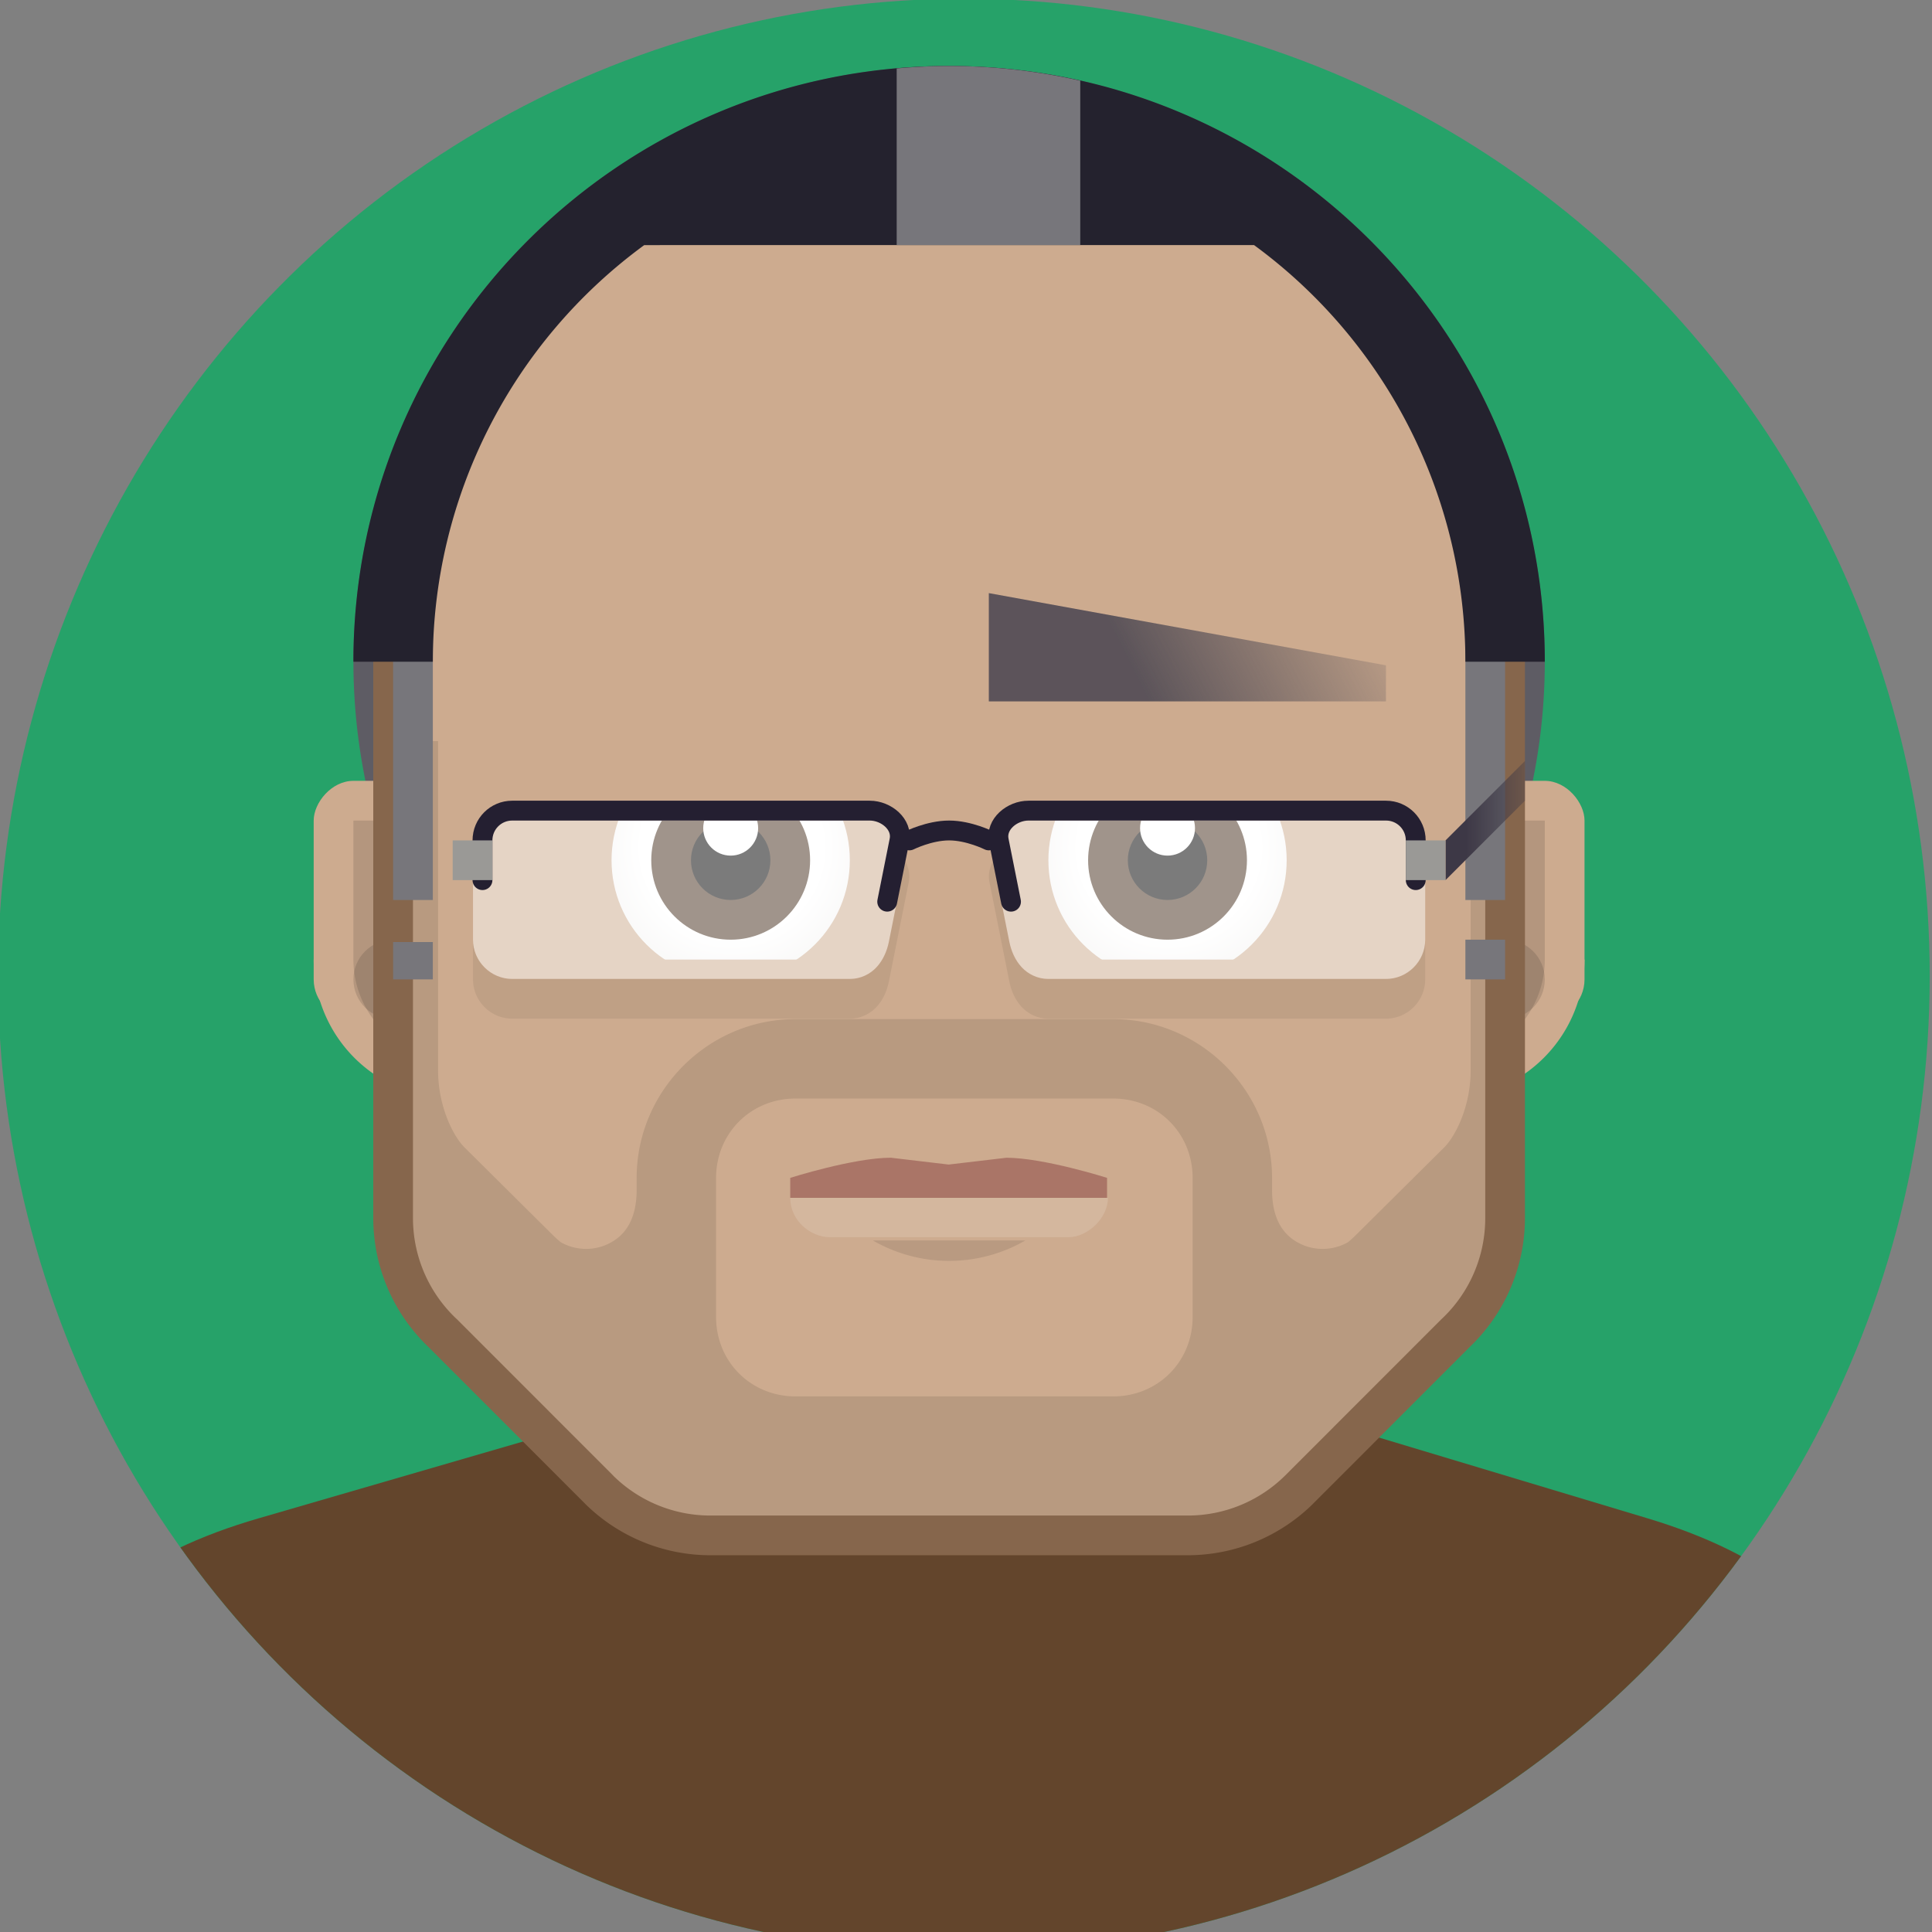 <?xml version="1.0" encoding="UTF-8" standalone="no"?>
<svg
   height="180"
   width="180"
   version="1.1"
   id="svg120"
   sodipodi:docname="apple-touch-icon.svg"
   inkscape:version="1.1 (c68e22c387, 2021-05-23)"
   inkscape:export-filename="/var/home/jimmac/public_html/jimmac.eu/assets/img/apple-touch-icon.png"
   inkscape:export-xdpi="96"
   inkscape:export-ydpi="96"
   xmlns:inkscape="http://www.inkscape.org/namespaces/inkscape"
   xmlns:sodipodi="http://sodipodi.sourceforge.net/DTD/sodipodi-0.dtd"
   xmlns:xlink="http://www.w3.org/1999/xlink"
   xmlns="http://www.w3.org/2000/svg"
   xmlns:svg="http://www.w3.org/2000/svg"
   xmlns:rdf="http://www.w3.org/1999/02/22-rdf-syntax-ns#"
   xmlns:cc="http://creativecommons.org/ns#"
   xmlns:dc="http://purl.org/dc/elements/1.1/">
  <rect width="100%" height="100%" fill="#808080" stroke="none"/>
  <sodipodi:namedview
     pagecolor="#ffffff"
     bordercolor="#666666"
     borderopacity="1"
     objecttolerance="10"
     gridtolerance="10"
     guidetolerance="10"
     inkscape:pageopacity="0"
     inkscape:pageshadow="2"
     inkscape:window-width="640"
     inkscape:window-height="480"
     id="namedview122"
     showgrid="true"
     borderlayer="true"
     inkscape:showpageshadow="false"
     inkscape:snap-nodes="false"
     inkscape:snap-bbox="true"
     inkscape:current-layer="svg120"
     inkscape:document-rotation="0"
     inkscape:pagecheckerboard="1">
    <inkscape:grid
       type="xygrid"
       id="grid574" />
  </sodipodi:namedview>
  <defs
     id="defs24">
    <linearGradient
       id="c">
      <stop
         offset="0"
         stop-color="#fff"
         id="stop2" />
      <stop
         offset=".727"
         stop-color="#fff"
         id="stop4" />
      <stop
         offset="1"
         stop-color="#f6f5f4"
         id="stop6" />
    </linearGradient>
    <linearGradient
       xlink:href="#a"
       id="g"
       gradientUnits="userSpaceOnUse"
       x1="52.954"
       y1="229.984"
       x2="39.951"
       y2="223.426"
       gradientTransform="matrix(-1,0,0,1,1180,257)" />
    <linearGradient
       id="a">
      <stop
         offset="0"
         stop-color="#4b4752"
         id="stop10" />
      <stop
         offset="1"
         stop-color="#4b4752"
         stop-opacity="0"
         id="stop12" />
    </linearGradient>
    <linearGradient
       xlink:href="#b"
       id="i"
       gradientUnits="userSpaceOnUse"
       gradientTransform="matrix(0.8,0,0,1,18.5,0)"
       x1="88.781"
       y1="232.5"
       x2="94.5"
       y2="232.5" />
    <linearGradient
       id="b">
      <stop
         offset="0"
         stop-color="#3d3846"
         id="stop16" />
      <stop
         offset="1"
         stop-color="#3d3846"
         stop-opacity="0"
         id="stop18" />
    </linearGradient>
    <radialGradient
       xlink:href="#c"
       id="d"
       gradientUnits="userSpaceOnUse"
       gradientTransform="matrix(0.909,0,0,0.909,30.459,21.198)"
       cx="334"
       cy="231.209"
       fx="334"
       fy="231.209"
       r="7" />
    <radialGradient
       xlink:href="#c"
       id="e"
       gradientUnits="userSpaceOnUse"
       gradientTransform="matrix(0.909,0,0,0.909,30.459,21.198)"
       cx="334"
       cy="231.209"
       fx="334"
       fy="231.209"
       r="7" />
    <clipPath
       clipPathUnits="userSpaceOnUse"
       id="f" />
    <clipPath
       clipPathUnits="userSpaceOnUse"
       id="clipPath1017">
      <ellipse
         style="fill:#86664c;fill-opacity:1;stroke:none;stroke-width:1;stroke-opacity:1;stop-color:#000000"
         id="ellipse1019"
         cx="1116.744"
         cy="498.826"
         rx="48.641"
         ry="49.217" />
    </clipPath>
    <radialGradient
       xlink:href="#c"
       id="d-3"
       gradientUnits="userSpaceOnUse"
       gradientTransform="matrix(0.909,0,0,0.909,30.459,21.198)"
       cx="334"
       cy="231.209"
       fx="334"
       fy="231.209"
       r="7" />
    <radialGradient
       xlink:href="#c"
       id="e-3"
       gradientUnits="userSpaceOnUse"
       gradientTransform="matrix(0.909,0,0,0.909,30.459,21.198)"
       cx="334"
       cy="231.209"
       fx="334"
       fy="231.209"
       r="7" />
  </defs>
  <g
     id="g181"
     clip-path="url(#clipPath1017)"
     transform="matrix(1.85,0,0,1.85,-1976.174,-831.901)">
    <rect
       width="98.692"
       height="98.435"
       x="1068.103"
       y="449.609"
       rx="0"
       ry="0"
       fill="#99c1f1"
       id="rect26"
       style="stroke-width:0.719;fill:#26a269" />
    <path
       d="M 128.17,142.449 V 119.27 c 0,-8.41 -7.438,-12.85 -15.18,-15.18 L 64.856,89.614 15.01,104.092 c -8.076,2.345 -15.18,6.77 -15.18,15.179 v 23.178 z"
       fill="#63452c"
       id="path28"
       transform="matrix(0.714,0,0,0.714,1070.502,451.821)" />
    <circle
       style="font-variation-settings:normal"
       cx="1116"
       cy="483"
       r="30"
       fill="#5e5c64"
       id="circle30" />
    <g
       transform="translate(692,77)"
       id="g48">
      <rect
         style="font-variation-settings:normal"
         width="8"
         height="12"
         x="448"
         y="412"
         rx="2"
         ry="2"
         fill="#cdab8f"
         id="rect32" />
      <path
         style="font-variation-settings:normal"
         d="m 456,421 a 7,7 0 0 1 -7,7 v -7 z"
         fill="#cdab8f"
         id="path34" />
      <path
         style="font-variation-settings:normal"
         d="m 454,414 v 7 a 5,5 0 0 1 -10,0 c 0,-1.573 0.742,-5.054 2,-5.998 V 414 h 3 z"
         opacity="0.124"
         id="path36" />
      <circle
         style="font-variation-settings:normal"
         cx="452"
         cy="422"
         r="2"
         opacity="0.124"
         id="circle38" />
      <rect
         style="font-variation-settings:normal"
         width="8"
         height="12"
         x="-400"
         y="412"
         rx="2"
         ry="2"
         transform="scale(-1,1)"
         fill="#cdab8f"
         id="rect40" />
      <path
         style="font-variation-settings:normal"
         d="m 392,421 a 7,7 0 0 0 7,7 v -7 z"
         fill="#cdab8f"
         id="path42" />
      <path
         style="font-variation-settings:normal"
         d="m 394,414 v 7 a 5,5 0 0 0 10,0 c 0,-1.573 -0.742,-5.054 -2,-5.998 V 414 h -3 z"
         opacity="0.124"
         id="path44" />
      <circle
         style="font-variation-settings:normal"
         cx="-396"
         cy="422"
         r="2"
         transform="scale(-1,1)"
         opacity="0.124"
         id="circle46" />
    </g>
    <path
       d="m 1116,455 a 28,28 0 0 0 -28,28 v 28 c 0,2.308 0.967,4.38 2.52,5.838 l 7.855,7.86 A 7.974,7.974 0 0 0 1104,527 h 24 a 7.974,7.974 0 0 0 5.625,-2.303 l 7.856,-7.86 A 7.973,7.973 0 0 0 1144,511 v -28 a 28,28 0 0 0 -28,-28 z"
       fill="#cdab8f"
       id="path50" />
    <path
       style="font-variation-settings:normal"
       d="m 1113.066,507.98 c -1.87,0 -5.066,1.014 -5.066,1.014 V 510 h 15.954 v -1.006 c 0,0 -3.197,-1.013 -5.067,-1.013 l -2.91,0.343 z"
       opacity="0.35"
       fill="#6c131e"
       id="path52" />
    <path
       style="line-height:normal;font-variant-ligatures:normal;font-variant-position:normal;font-variant-caps:normal;font-variant-numeric:normal;font-variant-alternates:normal;font-variant-east-asian:normal;font-feature-settings:normal;font-variation-settings:normal;text-indent:0;text-align:start;text-decoration:none;text-decoration-line:none;text-decoration-style:solid;text-decoration-color:#000000;text-transform:none;text-orientation:mixed;white-space:normal;shape-padding:0;shape-margin:0;inline-size:0;isolation:auto;mix-blend-mode:normal;solid-color:#000000;solid-opacity:1"
       d="m 1108,510 h 16 c 0,1.019 -1.02,1.984 -2,1.984 h -12 c -0.964,0 -2,-0.822 -2,-1.984 z"
       color="#000000"
       font-weight="400"
       font-family="sans-serif"
       overflow="visible"
       opacity="0.137"
       fill="#ffffff"
       id="path54" />
    <path
       style="font-variation-settings:normal"
       d="m 1119.842,512.146 a 7.683,7.683 0 0 1 -7.684,0"
       opacity="0.25"
       fill-opacity="0.402"
       id="path56" />
    <g
       transform="translate(771,261)"
       id="g66">
      <circle
         cx="334"
         cy="232"
         r="6"
         fill="url(#d)"
         id="circle58"
         style="fill:url(#d-3)" />
      <circle
         cx="334"
         cy="232"
         r="4"
         fill="#47311f"
         id="circle60" />
      <circle
         cx="334"
         cy="232"
         r="2"
         id="circle62" />
      <circle
         cx="334"
         cy="230.383"
         r="1.383"
         fill="#ffffff"
         id="circle64" />
    </g>
    <g
       transform="translate(793,261)"
       id="g76">
      <circle
         cx="334"
         cy="232"
         r="6"
         fill="url(#e)"
         id="circle68"
         style="fill:url(#e-3)" />
      <circle
         cx="334"
         cy="232"
         r="4"
         fill="#47311f"
         id="circle70" />
      <circle
         cx="334"
         cy="232"
         r="2"
         id="circle72" />
      <circle
         cx="334"
         cy="230.383"
         r="1.383"
         fill="#ffffff"
         id="circle74" />
    </g>
    <path
       d="m 1137,484 h -20 v 7 h 20 z m 0,14 h -20 v 7 h 20 z m -42,0 h 20 v 7 h -20 z"
       fill="#cdab8f"
       id="path78" />
    <path
       d="m 1088.264,487 v 24 c 0,2.308 0.967,4.38 2.52,5.838 l 7.856,7.859 a 7.974,7.974 0 0 0 5.625,2.303 h 24 a 7.974,7.974 0 0 0 5.625,-2.303 l 7.855,-7.859 a 7.975,7.975 0 0 0 2.52,-5.838 v -24 h -2 v 16.602 c 0,1.749 -0.74,3.27 -1.329,3.856 l -4.452,4.418 a 6.035,6.035 0 0 1 -0.401,0.363 2.598,2.598 0 0 1 -2.202,0.161 c -0.888,-0.35 -1.617,-1.131 -1.617,-2.798 V 509 c 0,-4.397 -3.602,-8 -8,-8 h -16 c -4.397,0 -8,3.603 -8,8 v 0.602 c 0,1.667 -0.729,2.448 -1.617,2.798 a 2.595,2.595 0 0 1 -2.2,-0.161 6.035,6.035 0 0 1 -0.404,-0.363 l -4.45,-4.418 c -0.59,-0.586 -1.328,-2.107 -1.328,-3.856 V 487 Z m 20,18 h 16 c 2.251,0 4,1.75 4,4 v 7 c 0,2.25 -1.749,4 -4,4 h -16 c -2.25,0 -4,-1.75 -4,-4 v -7 c 0,-2.25 1.75,-4 4,-4 z"
       fill="#b89a80"
       id="path80" />
    <path
       d="m 1112.443,484 h -20 v 7 h 20 z"
       fill="#cdab8f"
       id="path86" />
    <path
       style="line-height:normal;font-variant-ligatures:normal;font-variant-position:normal;font-variant-caps:normal;font-variant-numeric:normal;font-variant-alternates:normal;font-variant-east-asian:normal;font-feature-settings:normal;font-variation-settings:normal;text-indent:0;text-align:start;text-decoration:none;text-decoration-line:none;text-decoration-style:solid;text-decoration-color:#000000;text-transform:none;text-orientation:mixed;white-space:normal;shape-padding:0;shape-margin:0;inline-size:0;isolation:auto;mix-blend-mode:normal;solid-color:#000000;solid-opacity:1;fill:#86664c;fill-opacity:1"
       d="m 1116,454 c -16.004,0 -29,12.996 -29,29 v 28 a 8.984,8.984 0 0 0 2.836,6.566 l -0.024,-0.021 7.858,7.861 v 0.002 A 8.987,8.987 0 0 0 1104,528 h 24 c 2.464,0 4.705,-0.99 6.328,-2.592 v -0.002 l 7.858,-7.861 -0.024,0.021 A 8.984,8.984 0 0 0 1145,511 v -28 c 0,-16.004 -12.996,-29 -29,-29 z m 0,2 c 14.924,0 27,12.077 27,27 v 28 a 6.963,6.963 0 0 1 -2.203,5.11 l -0.012,0.01 -7.863,7.866 A 6.96,6.96 0 0 1 1128,526 h -24 a 6.96,6.96 0 0 1 -4.918,-2.01 v -0.004 l -7.863,-7.867 -0.012,-0.01 A 6.963,6.963 0 0 1 1089,511 v -28 c 0,-14.923 12.076,-27 27,-27 z"
       color="#000000"
       font-weight="400"
       font-family="sans-serif"
       overflow="visible"
       fill="#24222e"
       id="path88" />
    <path
       id="h"
       style="font-variation-settings:normal;fill:url(#g)"
       d="m 1118,479.546 20,3.636 V 485 h -20 z"
       display="inline"
       opacity="0.876"
       vector-effect="none"
       fill="url(#g)"
       fill-opacity="1"
       stroke="none"
       stroke-width="7"
       stroke-linecap="square"
       stroke-linejoin="miter"
       stroke-miterlimit="4"
       stroke-dasharray="none"
       stroke-dashoffset="0"
       stroke-opacity="1"
       stop-color="#000000" />
    <use
       xlink:href="#h"
       transform="matrix(-1,0,0,1,2232,2)"
       width="100%"
       height="100%"
       id="use91"
       x="0"
       y="0" />
    <path
       style="font-variation-settings:normal"
       fill="#77767b"
       d="m 1088,480.882 h 2 V 495 h -2 z M 1142,480 h 2 v 15 h -2 z m -54,17.118 h 2 V 499 h -2 z M 1142,497 h 2 v 2 h -2 z"
       id="path93" />
    <g
       transform="translate(1052,260)"
       id="g112">
      <g
         id="j"
         fill="none"
         stroke="#241f31"
         stroke-width="1"
         stroke-miterlimit="4"
         stroke-dasharray="none">
        <path
           style="font-variation-settings:normal"
           d="m 68,230.023 c -0.547,0 -1.065,0.213 -1.45,0.573 -0.383,0.36 -0.636,0.912 -0.519,1.498 l 1,5 c 0.095,0.475 0.291,0.93 0.617,1.285 0.327,0.355 0.805,0.598 1.352,0.598 h 17 c 1.087,0 1.977,-0.89 1.977,-1.977 v -5 c 0,-1.087 -0.89,-1.977 -1.977,-1.977 z"
           opacity="0.483"
           fill="#ffffff"
           stroke="none"
           stroke-linecap="square"
           id="path130" />
        <path
           style="font-variation-settings:normal"
           d="M 67.117,235.086 66.5,232 c -0.163,-0.815 0.669,-1.5 1.5,-1.5 h 18 c 0.831,0 1.5,0.669 1.5,1.5 v 2"
           stroke-linecap="round"
           id="path97" />
        <path
           style="font-variation-settings:normal;fill:url(#i)"
           d="m 88.5,231.5 4,-4 v 2 l -4,4 z"
           fill="url(#i)"
           stroke="none"
           stroke-linecap="round"
           transform="translate(0.5,0.5)"
           id="path99" />
        <path
           style="font-variation-settings:normal"
           d="m 74.219,77.035 c -0.174,0.31 -0.264,0.675 -0.188,1.059 l 1,5 c 0.095,0.475 0.291,0.93 0.617,1.285 0.327,0.355 0.805,0.598 1.352,0.598 h 17 c 1.087,0 1.977,-0.89 1.977,-1.977 v -2 c 0,1.087 -0.89,1.977 -1.977,1.977 H 77 a 1.834,1.834 0 0 1 -1.352,-0.598 c -0.326,-0.356 -0.522,-0.81 -0.617,-1.285 z"
           transform="translate(-8,156)"
           opacity="0.07"
           fill="#000000"
           stroke="none"
           stroke-linecap="square"
           id="path132" />
      </g>
      <use
         xlink:href="#j"
         transform="matrix(-1,0,0,1,128,0)"
         width="100%"
         height="100%"
         id="use104"
         x="0"
         y="0" />
      <path
         d="m 62,232 c 0,0 1,-0.5 2,-0.5 1,0 2,0.5 2,0.5"
         fill="none"
         stroke="#241f31"
         stroke-linecap="round"
         id="path106" />
      <path
         style="font-variation-settings:normal"
         fill="#9a9996"
         d="m 87,232 h 2 v 2 h -2 z"
         id="path108" />
      <path
         style="font-variation-settings:normal;fill:#9a9996;fill-opacity:1"
         fill="#c0bfbc"
         d="m 39,232 h 2 v 2 h -2 z"
         id="path110" />
    </g>
    <path
       d="M 1115.855,453 C 1099.343,453.08 1086,466.488 1086,483 h 4 a 26,26 0 0 1 10.646,-20.98 l 30.71,-0.002 A 26,26 0 0 1 1142,483 h 4 c 0,-16.569 -13.431,-30 -30,-30 a 29,29 0 0 0 -0.144,0 z"
       fill="#24222e"
       id="path114" />
    <path
       style="font-variation-settings:normal"
       d="m 1115.856,453 c -0.841,0.004 -1.672,0.05 -2.496,0.123 v 8.896 l 9.245,-0.001 v -8.279 a 30.074,30.074 0 0 0 -6.75,-0.739 z"
       fill="#77767b"
       id="path116" />
  </g>
</svg>
